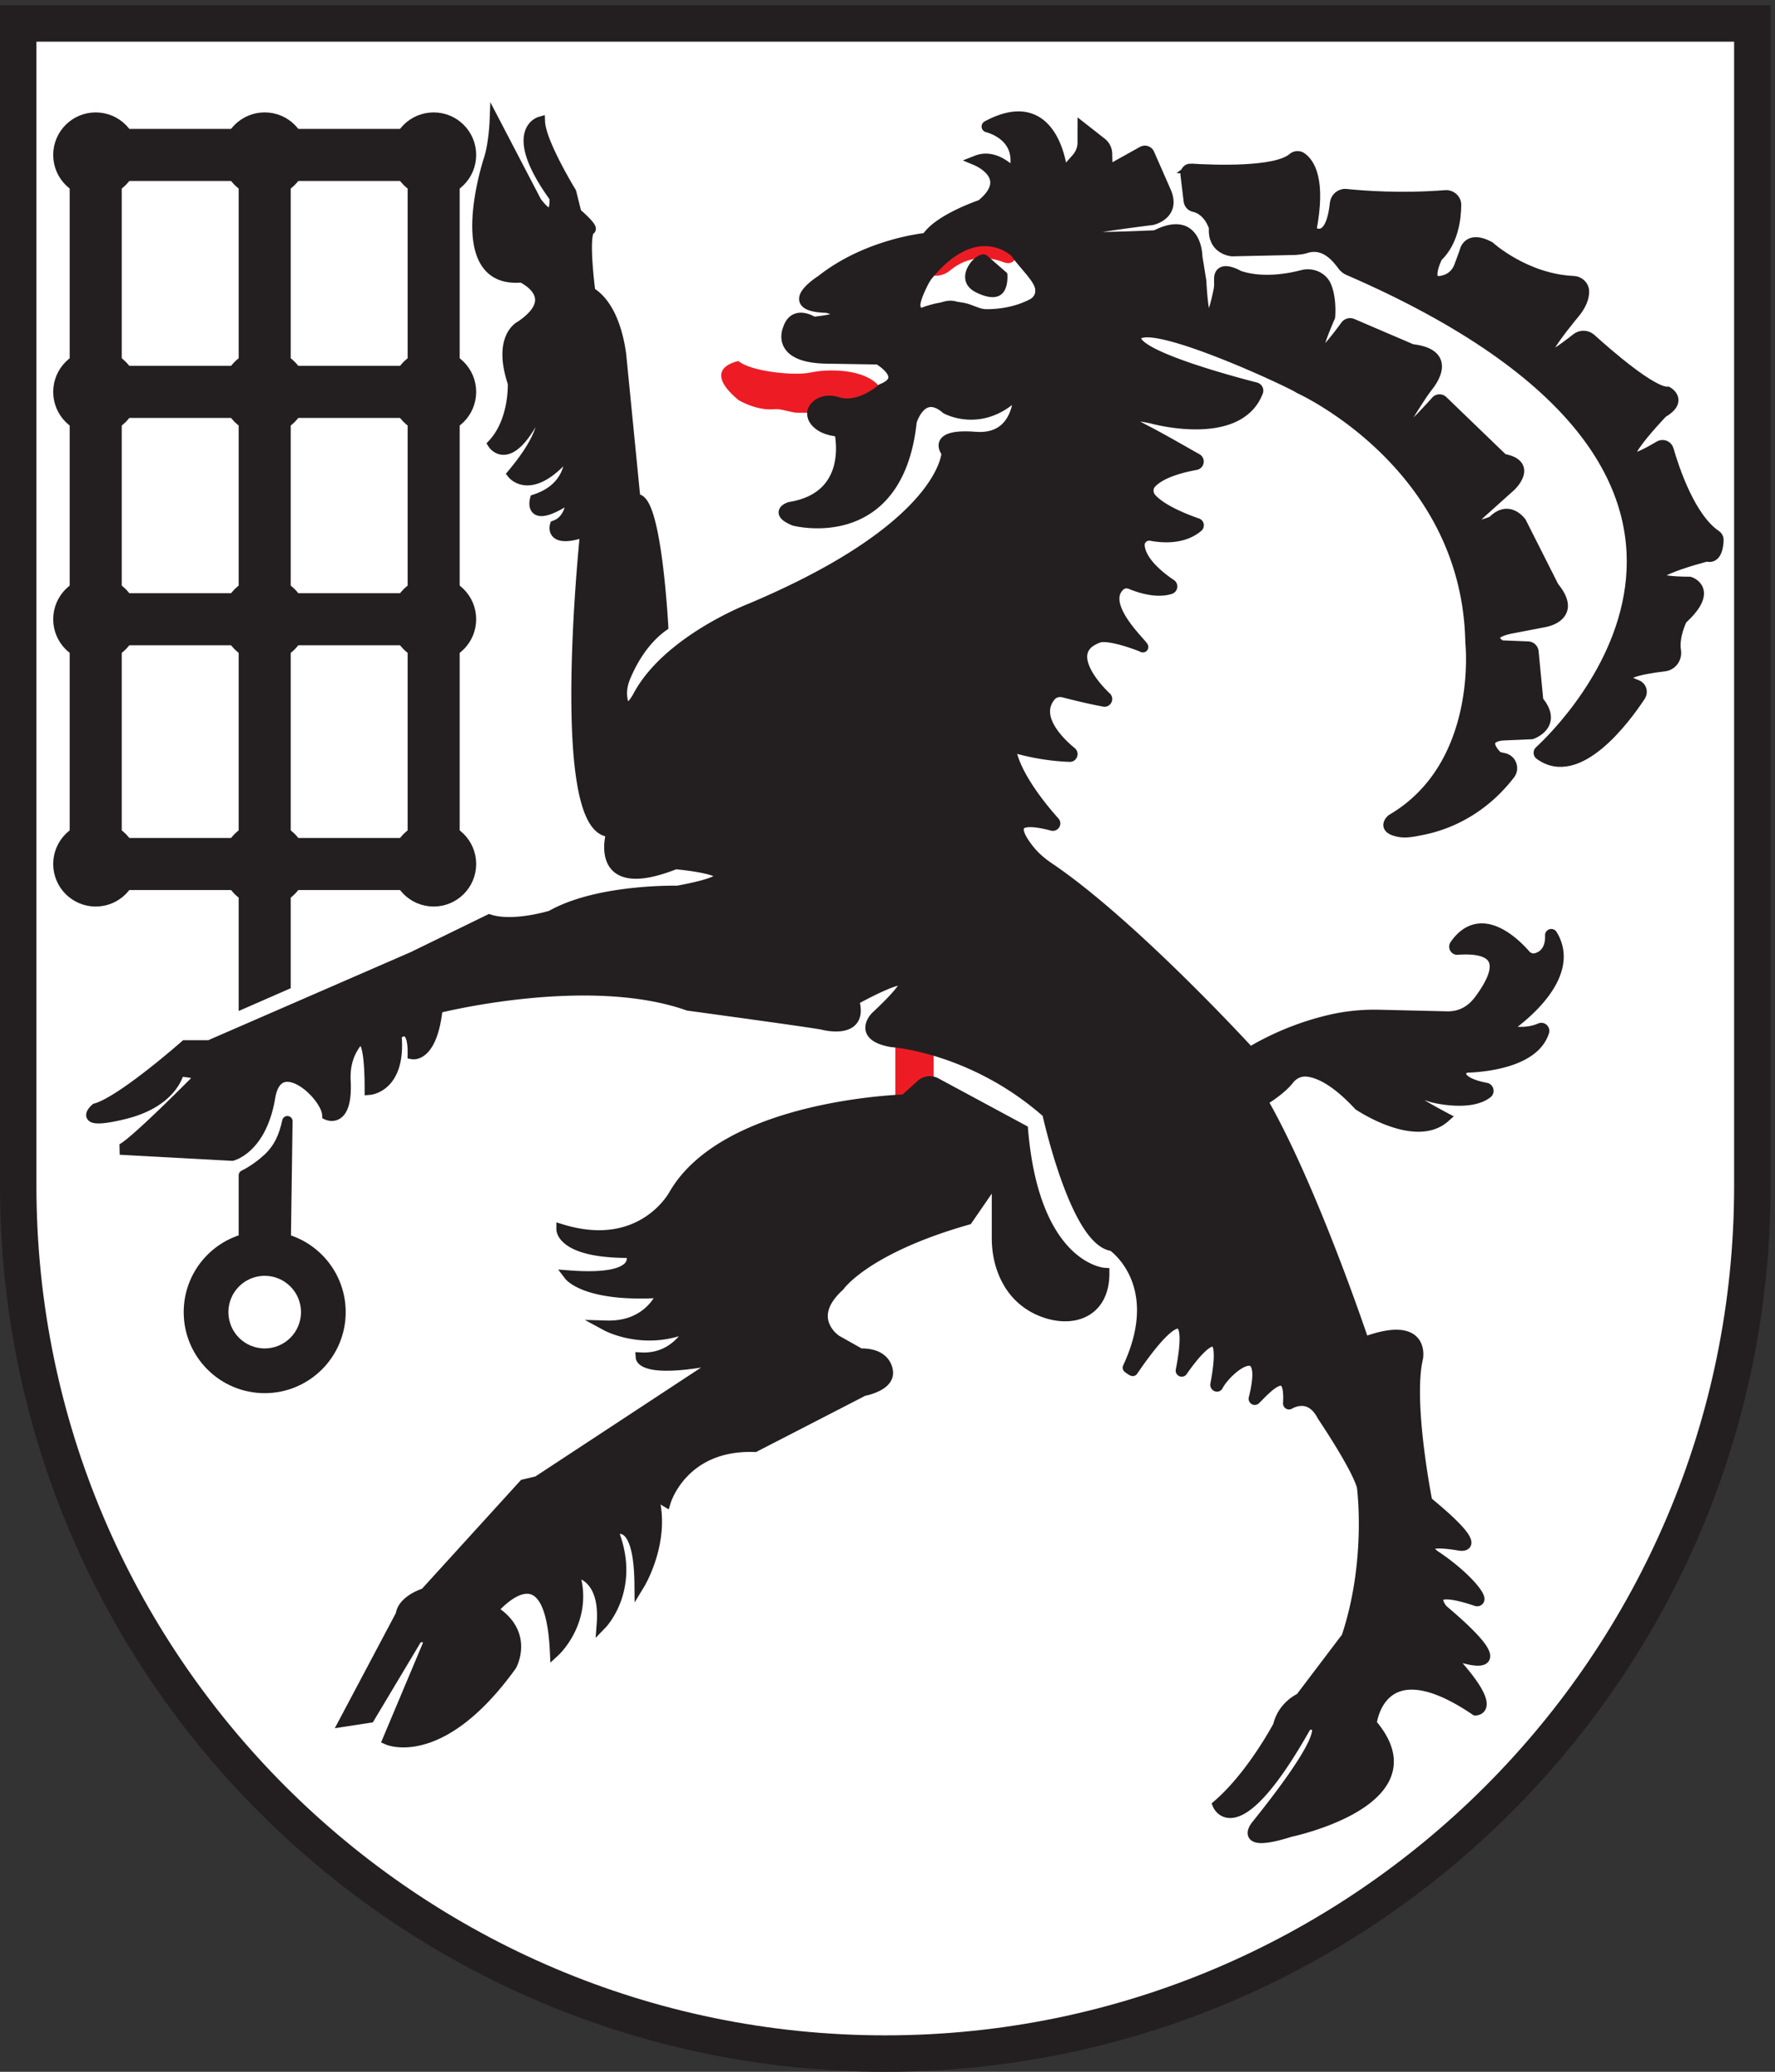 <svg xmlns="http://www.w3.org/2000/svg" height="264.573" width="226.773" xml:space="preserve"><rect width="100%" height="100%" fill="#333333" stroke="none"/><path style="fill:#fff;fill-opacity:1;fill-rule:evenodd;stroke:none" d="M850.391 17.5C391.137 17.5 17.5 391.129 17.5 850.391V1966.75h1665.79V850.391c0-459.262-373.63-832.891-832.899-832.891" transform="matrix(.133 0 0 -.133 0 264.573)"/><path style="fill:#231f20;fill-opacity:1;fill-rule:nonzero;stroke:none" d="M1700.79 1984.25H0V850.391C0 380.73 380.734 0 850.391 0c469.669 0 850.399 380.73 850.399 850.391V1984.25zm-35-35V850.391C1665.79 400.781 1300.01 35 850.391 35 400.781 35 35 400.781 35 850.391V1949.25h1630.79" transform="matrix(.133 0 0 -.133 0 264.573)"/><path style="fill:#231f20;fill-opacity:1;fill-rule:nonzero;stroke:none" d="M127.773 1840.51c0-19.79-16.039-35.83-35.828-35.83-19.797 0-35.836 16.04-35.836 35.83s16.04 35.83 35.836 35.83c19.789 0 35.828-16.04 35.828-35.83" transform="matrix(.133 0 0 -.133 0 264.573)"/><path style="fill:none;stroke:#231f20;stroke-width:10;stroke-linecap:butt;stroke-linejoin:miter;stroke-miterlimit:10;stroke-dasharray:none;stroke-opacity:1" d="M127.773 1840.51c0-19.79-16.039-35.83-35.828-35.83-19.797 0-35.836 16.04-35.836 35.83s16.04 35.83 35.836 35.83c19.789 0 35.828-16.04 35.828-35.83z" transform="matrix(.133 0 0 -.133 0 264.573)"/><path style="fill:#231f20;fill-opacity:1;fill-rule:nonzero;stroke:none" d="M290.098 1840.52c0-19.79-16.043-35.84-35.828-35.84-19.79 0-35.836 16.05-35.836 35.84 0 19.79 16.046 35.83 35.836 35.83 19.785 0 35.828-16.04 35.828-35.83" transform="matrix(.133 0 0 -.133 0 264.573)"/><path style="fill:none;stroke:#231f20;stroke-width:10;stroke-linecap:butt;stroke-linejoin:miter;stroke-miterlimit:10;stroke-dasharray:none;stroke-opacity:1" d="M290.098 1840.52c0-19.79-16.043-35.84-35.828-35.84-19.79 0-35.836 16.05-35.836 35.84 0 19.79 16.046 35.83 35.836 35.83 19.785 0 35.828-16.04 35.828-35.83z" transform="matrix(.133 0 0 -.133 0 264.573)"/><path style="fill:#231f20;fill-opacity:1;fill-rule:nonzero;stroke:none" d="M452.41 1840.51c0-19.79-16.043-35.83-35.832-35.83s-35.836 16.04-35.836 35.83 16.047 35.83 35.836 35.83c19.789 0 35.832-16.04 35.832-35.83" transform="matrix(.133 0 0 -.133 0 264.573)"/><path style="fill:none;stroke:#231f20;stroke-width:10;stroke-linecap:butt;stroke-linejoin:miter;stroke-miterlimit:10;stroke-dasharray:none;stroke-opacity:1" d="M452.41 1840.51c0-19.79-16.043-35.83-35.832-35.83s-35.836 16.04-35.836 35.83 16.047 35.83 35.836 35.83c19.789 0 35.832-16.04 35.832-35.83z" transform="matrix(.133 0 0 -.133 0 264.573)"/><path style="fill:#231f20;fill-opacity:1;fill-rule:nonzero;stroke:none" d="M127.773 1612.98c0-19.79-16.039-35.84-35.828-35.84-19.797 0-35.836 16.05-35.836 35.84 0 19.79 16.04 35.82 35.836 35.82 19.789 0 35.828-16.03 35.828-35.82" transform="matrix(.133 0 0 -.133 0 264.573)"/><path style="fill:none;stroke:#231f20;stroke-width:10;stroke-linecap:butt;stroke-linejoin:miter;stroke-miterlimit:10;stroke-dasharray:none;stroke-opacity:1" d="M127.773 1612.98c0-19.79-16.039-35.84-35.828-35.84-19.797 0-35.836 16.05-35.836 35.84 0 19.79 16.04 35.82 35.836 35.82 19.789 0 35.828-16.03 35.828-35.82z" transform="matrix(.133 0 0 -.133 0 264.573)"/><path style="fill:#231f20;fill-opacity:1;fill-rule:nonzero;stroke:none" d="M290.098 1612.98c0-19.79-16.043-35.83-35.828-35.83-19.79 0-35.836 16.04-35.836 35.83s16.046 35.84 35.836 35.84c19.785 0 35.828-16.05 35.828-35.84" transform="matrix(.133 0 0 -.133 0 264.573)"/><path style="fill:none;stroke:#231f20;stroke-width:10;stroke-linecap:butt;stroke-linejoin:miter;stroke-miterlimit:10;stroke-dasharray:none;stroke-opacity:1" d="M290.098 1612.98c0-19.79-16.043-35.83-35.828-35.83-19.79 0-35.836 16.04-35.836 35.83s16.046 35.84 35.836 35.84c19.785 0 35.828-16.05 35.828-35.84z" transform="matrix(.133 0 0 -.133 0 264.573)"/><path style="fill:#231f20;fill-opacity:1;fill-rule:nonzero;stroke:none" d="M452.41 1612.98c0-19.79-16.043-35.84-35.832-35.84s-35.836 16.05-35.836 35.84c0 19.79 16.047 35.82 35.836 35.82 19.789 0 35.832-16.03 35.832-35.82" transform="matrix(.133 0 0 -.133 0 264.573)"/><path style="fill:none;stroke:#231f20;stroke-width:10;stroke-linecap:butt;stroke-linejoin:miter;stroke-miterlimit:10;stroke-dasharray:none;stroke-opacity:1" d="M452.41 1612.98c0-19.79-16.043-35.84-35.832-35.84s-35.836 16.05-35.836 35.84c0 19.79 16.047 35.82 35.836 35.82 19.789 0 35.832-16.03 35.832-35.82z" transform="matrix(.133 0 0 -.133 0 264.573)"/><path style="fill:#231f20;fill-opacity:1;fill-rule:nonzero;stroke:none" d="M127.773 1394.69c0-19.79-16.039-35.83-35.828-35.83-19.797 0-35.836 16.04-35.836 35.83s16.04 35.83 35.836 35.83c19.789 0 35.828-16.04 35.828-35.83" transform="matrix(.133 0 0 -.133 0 264.573)"/><path style="fill:none;stroke:#231f20;stroke-width:10;stroke-linecap:butt;stroke-linejoin:miter;stroke-miterlimit:10;stroke-dasharray:none;stroke-opacity:1" d="M127.773 1394.69c0-19.79-16.039-35.83-35.828-35.83-19.797 0-35.836 16.04-35.836 35.83s16.04 35.83 35.836 35.83c19.789 0 35.828-16.04 35.828-35.83z" transform="matrix(.133 0 0 -.133 0 264.573)"/><path style="fill:#231f20;fill-opacity:1;fill-rule:nonzero;stroke:none" d="M290.098 1394.7c0-19.8-16.043-35.84-35.828-35.84-19.79 0-35.836 16.04-35.836 35.84 0 19.78 16.046 35.83 35.836 35.83 19.785 0 35.828-16.05 35.828-35.83" transform="matrix(.133 0 0 -.133 0 264.573)"/><path style="fill:none;stroke:#231f20;stroke-width:10;stroke-linecap:butt;stroke-linejoin:miter;stroke-miterlimit:10;stroke-dasharray:none;stroke-opacity:1" d="M290.098 1394.7c0-19.8-16.043-35.84-35.828-35.84-19.79 0-35.836 16.04-35.836 35.84 0 19.78 16.046 35.83 35.836 35.83 19.785 0 35.828-16.05 35.828-35.83z" transform="matrix(.133 0 0 -.133 0 264.573)"/><path style="fill:#231f20;fill-opacity:1;fill-rule:nonzero;stroke:none" d="M452.41 1394.69c0-19.79-16.043-35.83-35.832-35.83s-35.836 16.04-35.836 35.83 16.047 35.83 35.836 35.83c19.789 0 35.832-16.04 35.832-35.83" transform="matrix(.133 0 0 -.133 0 264.573)"/><path style="fill:none;stroke:#231f20;stroke-width:10;stroke-linecap:butt;stroke-linejoin:miter;stroke-miterlimit:10;stroke-dasharray:none;stroke-opacity:1" d="M452.41 1394.69c0-19.79-16.043-35.83-35.832-35.83s-35.836 16.04-35.836 35.83 16.047 35.83 35.836 35.83c19.789 0 35.832-16.04 35.832-35.83z" transform="matrix(.133 0 0 -.133 0 264.573)"/><path style="fill:#231f20;fill-opacity:1;fill-rule:nonzero;stroke:none" d="M127.773 1159.68c0-19.79-16.039-35.84-35.828-35.84-19.797 0-35.836 16.05-35.836 35.84 0 19.78 16.04 35.83 35.836 35.83 19.789 0 35.828-16.05 35.828-35.83" transform="matrix(.133 0 0 -.133 0 264.573)"/><path style="fill:none;stroke:#231f20;stroke-width:10;stroke-linecap:butt;stroke-linejoin:miter;stroke-miterlimit:10;stroke-dasharray:none;stroke-opacity:1" d="M127.773 1159.68c0-19.79-16.039-35.84-35.828-35.84-19.797 0-35.836 16.05-35.836 35.84 0 19.78 16.04 35.83 35.836 35.83 19.789 0 35.828-16.05 35.828-35.83z" transform="matrix(.133 0 0 -.133 0 264.573)"/><path style="fill:#231f20;fill-opacity:1;fill-rule:nonzero;stroke:none" d="M290.098 1159.68c0-19.79-16.043-35.84-35.828-35.84-19.79 0-35.836 16.05-35.836 35.84 0 19.79 16.046 35.84 35.836 35.84 19.785 0 35.828-16.05 35.828-35.84" transform="matrix(.133 0 0 -.133 0 264.573)"/><path style="fill:none;stroke:#231f20;stroke-width:10;stroke-linecap:butt;stroke-linejoin:miter;stroke-miterlimit:10;stroke-dasharray:none;stroke-opacity:1" d="M290.098 1159.68c0-19.79-16.043-35.84-35.828-35.84-19.79 0-35.836 16.05-35.836 35.84 0 19.79 16.046 35.84 35.836 35.84 19.785 0 35.828-16.05 35.828-35.84z" transform="matrix(.133 0 0 -.133 0 264.573)"/><path style="fill:#231f20;fill-opacity:1;fill-rule:nonzero;stroke:none" d="M452.41 1159.68c0-19.79-16.043-35.84-35.832-35.84s-35.836 16.05-35.836 35.84c0 19.78 16.047 35.83 35.836 35.83 19.789 0 35.832-16.05 35.832-35.83" transform="matrix(.133 0 0 -.133 0 264.573)"/><path style="fill:none;stroke:#231f20;stroke-width:10;stroke-linecap:butt;stroke-linejoin:miter;stroke-miterlimit:10;stroke-dasharray:none;stroke-opacity:1" d="M452.41 1159.68c0-19.79-16.043-35.84-35.832-35.84s-35.836 16.05-35.836 35.84c0 19.78 16.047 35.83 35.836 35.83 19.789 0 35.832-16.05 35.832-35.83z" transform="matrix(.133 0 0 -.133 0 264.573)"/><path style="fill:#231f20;fill-opacity:1;fill-rule:nonzero;stroke:none" d="M111.945 1159.68h-40v680.83h40v-680.83" transform="matrix(.133 0 0 -.133 0 264.573)"/><path style="fill:none;stroke:#231f20;stroke-width:10;stroke-linecap:butt;stroke-linejoin:miter;stroke-miterlimit:10;stroke-dasharray:none;stroke-opacity:1" d="M111.945 1159.68h-40v680.83h40z" transform="matrix(.133 0 0 -.133 0 264.573)"/><path style="fill:#231f20;fill-opacity:1;fill-rule:nonzero;stroke:none" d="M274.266 1159.68H234.27v680.84h39.996v-680.84" transform="matrix(.133 0 0 -.133 0 264.573)"/><path style="fill:none;stroke:#231f20;stroke-width:10;stroke-linecap:butt;stroke-linejoin:miter;stroke-miterlimit:10;stroke-dasharray:none;stroke-opacity:1" d="M274.266 1159.68H234.27v680.84h39.996z" transform="matrix(.133 0 0 -.133 0 264.573)"/><path style="fill:#231f20;fill-opacity:1;fill-rule:nonzero;stroke:none" d="M436.578 1159.68h-40v680.83h40v-680.83" transform="matrix(.133 0 0 -.133 0 264.573)"/><path style="fill:none;stroke:#231f20;stroke-width:10;stroke-linecap:butt;stroke-linejoin:miter;stroke-miterlimit:10;stroke-dasharray:none;stroke-opacity:1" d="M436.578 1159.68h-40v680.83h40z" transform="matrix(.133 0 0 -.133 0 264.573)"/><path style="fill:#231f20;fill-opacity:1;fill-rule:nonzero;stroke:none" d="M91.945 1820.51v40h324.633v-40H91.945" transform="matrix(.133 0 0 -.133 0 264.573)"/><path style="fill:none;stroke:#231f20;stroke-width:10;stroke-linecap:butt;stroke-linejoin:miter;stroke-miterlimit:10;stroke-dasharray:none;stroke-opacity:1" d="M91.945 1820.51v40h324.633v-40z" transform="matrix(.133 0 0 -.133 0 264.573)"/><path style="fill:#231f20;fill-opacity:1;fill-rule:nonzero;stroke:none" d="M91.945 1592.98v40h324.633v-40H91.945" transform="matrix(.133 0 0 -.133 0 264.573)"/><path style="fill:none;stroke:#231f20;stroke-width:10;stroke-linecap:butt;stroke-linejoin:miter;stroke-miterlimit:10;stroke-dasharray:none;stroke-opacity:1" d="M91.945 1592.98v40h324.633v-40z" transform="matrix(.133 0 0 -.133 0 264.573)"/><path style="fill:#231f20;fill-opacity:1;fill-rule:nonzero;stroke:none" d="M91.945 1374.69v40h324.633v-40H91.945" transform="matrix(.133 0 0 -.133 0 264.573)"/><path style="fill:none;stroke:#231f20;stroke-width:10;stroke-linecap:butt;stroke-linejoin:miter;stroke-miterlimit:10;stroke-dasharray:none;stroke-opacity:1" d="M91.945 1374.69v40h324.633v-40z" transform="matrix(.133 0 0 -.133 0 264.573)"/><path style="fill:#231f20;fill-opacity:1;fill-rule:nonzero;stroke:none" d="M91.945 1139.68v40h324.633v-40H91.945" transform="matrix(.133 0 0 -.133 0 264.573)"/><path style="fill:none;stroke:#231f20;stroke-width:10;stroke-linecap:butt;stroke-linejoin:miter;stroke-miterlimit:10;stroke-dasharray:none;stroke-opacity:1" d="M91.945 1139.68v40h324.633v-40z" transform="matrix(.133 0 0 -.133 0 264.573)"/><path style="fill:#231f20;fill-opacity:1;fill-rule:nonzero;stroke:none" d="M254.27 689.551c-22.016 0-39.864 17.847-39.864 39.859 0 22.02 17.848 39.86 39.864 39.86 22.011 0 39.859-17.84 39.859-39.86 0-22.012-17.848-39.859-39.859-39.859zm0 112.679c-40.215 0-72.813-32.601-72.813-72.82 0-40.211 32.598-72.808 72.813-72.808 40.21 0 72.808 32.597 72.808 72.808 0 40.219-32.598 72.82-72.808 72.82" transform="matrix(.133 0 0 -.133 0 264.573)"/><path style="fill:none;stroke:#231f20;stroke-width:10;stroke-linecap:butt;stroke-linejoin:miter;stroke-miterlimit:10;stroke-dasharray:none;stroke-opacity:1" d="M254.27 689.551c-22.016 0-39.864 17.847-39.864 39.859 0 22.02 17.848 39.86 39.864 39.86 22.011 0 39.859-17.84 39.859-39.86 0-22.012-17.848-39.859-39.859-39.859zm0 112.679c-40.215 0-72.813-32.601-72.813-72.82 0-40.211 32.598-72.808 72.813-72.808 40.21 0 72.808 32.597 72.808 72.808 0 40.219-32.598 72.82-72.808 72.82z" transform="matrix(.133 0 0 -.133 0 264.573)"/><path style="fill:#231f20;fill-opacity:1;fill-rule:nonzero;stroke:none" d="m234.27 1026.2 39.996 17.48v116H234.27V1026.2" transform="matrix(.133 0 0 -.133 0 264.573)"/><path style="fill:none;stroke:#231f20;stroke-width:10;stroke-linecap:butt;stroke-linejoin:miter;stroke-miterlimit:10;stroke-dasharray:none;stroke-opacity:1" d="m234.27 1026.2 39.996 17.48v116H234.27z" transform="matrix(.133 0 0 -.133 0 264.573)"/><path style="fill:#231f20;fill-opacity:1;fill-rule:nonzero;stroke:none" d="M276.051 912.719c-3.094-14.367-8.121-26.028-18.574-35.75-11.801-10.957-23.207-16.199-23.207-16.199v-74.321h39.996l1.785 126.27" transform="matrix(.133 0 0 -.133 0 264.573)"/><path style="fill:none;stroke:#231f20;stroke-width:10;stroke-linecap:square;stroke-linejoin:round;stroke-miterlimit:10;stroke-dasharray:none;stroke-opacity:1" d="M276.051 912.719c-3.094-14.367-8.121-26.028-18.574-35.75-11.801-10.957-23.207-16.199-23.207-16.199v-74.321h39.996z" transform="matrix(.133 0 0 -.133 0 264.573)"/><path style="fill:#ed1c24;fill-opacity:1;fill-rule:nonzero;stroke:none" d="M896.832 935.719h-36.766v57.004h36.766v-57.004" transform="matrix(.133 0 0 -.133 0 264.573)"/><path style="fill:#231f20;fill-opacity:1;fill-rule:nonzero;stroke:none" d="M957.691 859.27v-58.86c0-15.148 3.528-30.25 11.262-43.262 7.149-12.058 18.836-22.937 36.017-28.519 28.22-9.16 55.87 2.09 55.72 38.34 0 0-66.874 3.75-78.124 137.5l-83.847 45.172a12.477 12.477 0 0 1-13.918-1.922l-15.781-14.297s-171.661-4.582-221.661-91.25c0 0-30.418-57.082-107.918-33.332 0 0 0-22.91 66.25-22.391 0 0 15.625-27.609-58.75-21.98 0 0 16.25-21.25 89.375-16.25 0 0-11.25-33.129-53.75-31.879 0 0 38.125-20.692 81.875-.031 0 0-13.125-32.469-48.75-30.59 0 0 1.25-17.028 81.25-.078L516.316 566.969l-13.125-3.129-95-104.371s-21.25-6.25-23.125-20.629l-54.375-102.5 24.375 3.75 45.625 76.25s13.125 5.629 10-6.871l-38.125-90.629s51.25-22.5 118.75 71.25c0 0 17.5 31.25-18.125 53.129 0 0 55 66.871 60-39.379 0 0 33.125 30.629 18.125 76.25 0 0 30.625-1.25 26.875-50 0 0 33.125 34.379 10.625 89.379 0 0 25 17.5 25.625-51.25 0 0 26.25 43.121 12.5 86.871l12.5-7.5s16.25 55 85.625 52.5l104.375 53.75s23.438 4.07 23.438 17.191c0 0 .625 19.059-26.563 18.52l-23.125 13.039s-31.25 20.629 3.125 51.879c0 0 24.375 35.621 123.125 63.75l28.25 41.051" transform="matrix(.133 0 0 -.133 0 264.573)"/><path style="fill:none;stroke:#231f20;stroke-width:10;stroke-linecap:butt;stroke-linejoin:miter;stroke-miterlimit:10;stroke-dasharray:none;stroke-opacity:1" d="M957.691 859.27v-58.86c0-15.148 3.528-30.25 11.262-43.262 7.149-12.058 18.836-22.937 36.017-28.519 28.22-9.16 55.87 2.09 55.72 38.34 0 0-66.874 3.75-78.124 137.5l-83.847 45.172a12.477 12.477 0 0 1-13.918-1.922l-15.781-14.297s-171.661-4.582-221.661-91.25c0 0-30.418-57.082-107.918-33.332 0 0 0-22.91 66.25-22.391 0 0 15.625-27.609-58.75-21.98 0 0 16.25-21.25 89.375-16.25 0 0-11.25-33.129-53.75-31.879 0 0 38.125-20.692 81.875-.031 0 0-13.125-32.469-48.75-30.59 0 0 1.25-17.028 81.25-.078L516.316 566.969l-13.125-3.129-95-104.371s-21.25-6.25-23.125-20.629l-54.375-102.5 24.375 3.75 45.625 76.25s13.125 5.629 10-6.871l-38.125-90.629s51.25-22.5 118.75 71.25c0 0 17.5 31.25-18.125 53.129 0 0 55 66.871 60-39.379 0 0 33.125 30.629 18.125 76.25 0 0 30.625-1.25 26.875-50 0 0 33.125 34.379 10.625 89.379 0 0 25 17.5 25.625-51.25 0 0 26.25 43.121 12.5 86.871l12.5-7.5s16.25 55 85.625 52.5l104.375 53.75s23.438 4.07 23.438 17.191c0 0 .625 19.059-26.563 18.52l-23.125 13.039s-31.25 20.629 3.125 51.879c0 0 24.375 35.621 123.125 63.75z" transform="matrix(.133 0 0 -.133 0 264.573)"/><path style="fill:#231f20;fill-opacity:1;fill-rule:nonzero;stroke:none" d="M1144.02 1827.18c19.39-1.25 81.39-3.98 97.78 10.27 2.34 2.01 5.7 2.41 8.27.69 7.57-5.11 19.09-21.08 9.37-70.55 0 0 18.51-15.96 23.01 26.45.57 5.37 5.28 9.39 10.65 8.82 16.81-1.75 53.22-4.5 95.4-1.15 5.45.43 10.2-3.77 10.16-9.24-.09-12.95-2.69-35.45-17.97-49.88 0 0-15.35-30.21 8.29-21.93 6 2.1 10.63 6.99 12.82 12.95l5.14 13.98s2.5 16.25 23.75 5c0 0 34.2-31.23 80.82-33.28 5.44-.24 9.94-4.41 10.02-9.85.09-5.52-2.17-13.29-10.84-23.12 0 0-60.3-72.39 3.73-21.94 4.08 3.21 9.9 3.08 13.76-.4 16.44-14.86 58.78-51.72 73.76-51.02 0 0 15-8.37-5-20 0 0-68.01-70.72-3.01-32.01 3.35 1.99 7.72.33 8.79-3.42 5.31-18.46 20.91-65.68 45.62-82.24 1.51-1.02 2.42-2.63 2.37-4.45-.18-5.99-1.65-18.66-11.27-15.77 0 0-93.85-24.14-16.25-24.57 0 0 23.75-7.48-7.5-35.83 0 0-8.16-16.1-5.93-30.07 1.17-7.31-3.64-14.14-10.99-15-22.07-2.61-53.22-8.32-26.32-18.15 4.2-1.54 5.79-6.66 3.33-10.4-14.76-22.34-59.94-83.44-96.79-56.34-1.06.79-1.19 2.37-.21 3.27 24.18 22.23 271.92 264.35-183.48 461.89-1.94.84-3.74 2.13-5.03 3.8-4.62 5.97-16.88 24.31-37.08 17.02-1.38-.49-7.28-1.2-8.75-1.25l-60.92-1.32s-19.08 1.32-17.2 22.57c0 0-4.76 16.92-19.62 20.13-2.57.55-4.42 2.84-4.73 5.45l-3.07 25.41c-.37 3.04 2.07 5.67 5.12 5.48" transform="matrix(.133 0 0 -.133 0 264.573)"/><path style="fill:none;stroke:#231f20;stroke-width:10;stroke-linecap:butt;stroke-linejoin:miter;stroke-miterlimit:10;stroke-dasharray:none;stroke-opacity:1" d="M1144.02 1827.18c19.39-1.25 81.39-3.98 97.78 10.27 2.34 2.01 5.7 2.41 8.27.69 7.57-5.11 19.09-21.08 9.37-70.55 0 0 18.51-15.96 23.01 26.45.57 5.37 5.28 9.39 10.65 8.82 16.81-1.75 53.22-4.5 95.4-1.15 5.45.43 10.2-3.77 10.16-9.24-.09-12.95-2.69-35.45-17.97-49.88 0 0-15.35-30.21 8.29-21.93 6 2.1 10.63 6.99 12.82 12.95l5.14 13.98s2.5 16.25 23.75 5c0 0 34.2-31.23 80.82-33.28 5.44-.24 9.94-4.41 10.02-9.85.09-5.52-2.17-13.29-10.84-23.12 0 0-60.3-72.39 3.73-21.94 4.08 3.21 9.9 3.08 13.76-.4 16.44-14.86 58.78-51.72 73.76-51.02 0 0 15-8.37-5-20 0 0-68.01-70.72-3.01-32.01 3.35 1.99 7.72.33 8.79-3.42 5.31-18.46 20.91-65.68 45.62-82.24 1.51-1.02 2.42-2.63 2.37-4.45-.18-5.99-1.65-18.66-11.27-15.77 0 0-93.85-24.14-16.25-24.57 0 0 23.75-7.48-7.5-35.83 0 0-8.16-16.1-5.93-30.07 1.17-7.31-3.64-14.14-10.99-15-22.07-2.61-53.22-8.32-26.32-18.15 4.2-1.54 5.79-6.66 3.33-10.4-14.76-22.34-59.94-83.44-96.79-56.34-1.06.79-1.19 2.37-.21 3.27 24.18 22.23 271.92 264.35-183.48 461.89-1.94.84-3.74 2.13-5.03 3.8-4.62 5.97-16.88 24.31-37.08 17.02-1.38-.49-7.28-1.2-8.75-1.25l-60.92-1.32s-19.08 1.32-17.2 22.57c0 0-4.76 16.92-19.62 20.13-2.57.55-4.42 2.84-4.73 5.45l-3.07 25.41c-.37 3.04 2.07 5.67 5.12 5.48z" transform="matrix(.133 0 0 -.133 0 264.573)"/><path style="fill:#ed1c24;fill-opacity:1;fill-rule:nonzero;stroke:none" d="M797.988 1633.59c-6.847-.02-13.703-.82-20.418-2.17-15.785-3.16-57.597 1.56-68.129 11.17 0 0-37.5-6.25 0-37.5 0 0 17.27-10.43 34.375-8.75 7.211.71 15.286-3.36 22.532-3.36h31.843l52.2 13.36s-1.879 27.31-52.403 27.25" transform="matrix(.133 0 0 -.133 0 264.573)"/><path style="fill:#231f20;fill-opacity:1;fill-rule:nonzero;stroke:none" d="M973.465 1607.97c1.961 1.76 5.019.1 4.695-2.51-1.64-13.04-8.953-38.26-41.219-35.78-43.332 3.33-27.5-15-27.5-15s-.832-70.84-189.168-150c0 0-77.707-29.99-106.664-82.5 0 0-12.125-24.25-15.711-4.63-1.289 7.03-.214 14.26 2.473 20.89 5.172 12.74 16.555 35.27 36.57 49.57 0 0-6.668 128.33-26.668 121.67l-13.332 135s-3.332 48.33-30 64.16c0 0-7.453 56.27 0 60 3.332 1.67-13.332 15.84-13.332 15.84l-5 20s-29.168 47.5-30 67.5c0 0-31.668-9.17 14.164-72.5 0 0 2.5-30.84-17.5-4.17l-40 76.67s-.832-21.67-5.832-36.67c0 0-39.168-119.17 31.668-112.5 0 0 40.832-18.33-.836-46.67 0 0-22.5-10-7.5-55 0 0 1.668-35.83-19.164-58.33 0 0 16.664-25.83 45 35 0 0 14.582-15-26.25-63.75 0 0 18.332-23.33 55 21.67 0 0 5-33.75-33.336-46.25 0 0-7.5-26.25 35 2.5 0 0 .418-21.67-15.832-27.5 0 0-5.418-17.92 29.168-5.84 0 0-31.043-292.5 25.207-288.12 0 0-20-63.33 61.25-31.04 0 0 96.875-8.34 1.875-25.84 0 0-76.25 1.88-121.25-23.75 0 0-36.25-11.25-59.375-3.75l-73.488-35.83-195.469-84.998h-23.336s-60.828-53.711-85.828-60.614c0 0-20-16.886 27.496-5.218 47.5 11.66 52.5 40.832 52.5 40.832s24.461-.832 18.067-7.082c-6.399-6.25-66.399-67.09-74.735-67.918l107.684-5.832s28.207 6.601 36.484 56.039c7.5 44.793 54.168 2.293 55-16.879 0 0 19.61-9.168 17.422 32.66-.523 9.961 1.059 20 5.657 28.852 7.277 14 17.753 23.598 17.753-37.34 0 0 30.106 2.5 25.469 52.5 0 0 16.305 15.828 15.836-18.332 0 0 18.695-3.34 23.695 44.16 0 0 144.168 36.67 240.836 2.5 0 0 119.582-16.25 129.164-18.33 0 0 40-10.834 30 23.33 0 0 94.997 53.34 20.836-15.83 0 0-18.089-18.334 15.539-24.166 0 0 77.793-5.004 149.462-68.332 0 0 26.9-123.332 62.62-127.5 0 0 52.69-35.75 14.71-116.871-.14-.301 4.56-3.411 4.75-3.129 11.13 16.25 64.31 93.59 46.19.41-.16-.844.91-1.402 1.4-.692 9.5 13.77 46.4 63.579 31.81-12.878-.26-1.383 1.69-2.524 2.33-1.274 8.44 16.492 50.3 50.973 34.54-12.117-.22-.871.79-1.551 1.44-.941 8.25 7.89 34.22 38.832 31.57-3.692-.04-.59.56-1.09 1.08-.789 4.52 2.563 20.86 9.832 31.72-11.359 0 0 32.98-48.649 38.14-67.981 0 0 9.65-70.867-14.83-144.328l-44.45-58.633s-16.76-7.09-21.27-26.418c0 0-25.13-47.679-57.99-76.031 0 0 18.05-43.18 85.05 76.031 0 0 43.82 18.68-48.32-96 0 0-18.04-21.922 32.86-5.808 0 0 141.75 29.636 77.96 103.75 0 0 7.73 75.379 99.87 12.879 0 0 23.84-.61-24.93 51.738-.97 1.051.01 2.762 1.36 2.281 17.63-6.332 68.1-21.512-8 42.629 0 0-22.09 26.723 32.52 8.293 1.07-.363 2.29.148 2.67 1.227 1.6 4.511-15.53 24.531-42.92 42.66 0 0-22.61 16.941 22.55 9.672 0 0 30.37-7.59-27.98 40.531-1.05.859-1.79 2.008-2.04 3.328-2.63 13.832-17.73 96.711-8.58 135.602 0 0 7.71 37.597-51.67 15.41 0 0-49.16 147.5-97.5 231.668 0 0 17.01 9.808 25.53 20.742 4.07 5.226 10.46 8.207 17.07 7.617 10.49-.918 26.92-7.809 49.9-32.527 0 0 54.17-36.672 82.5-11.672 0 0-78.33 41.25-11.66 19.379 0 0 35.72-9.278 52.58 3.953 1.89 1.469 1.14 4.558-1.22 4.988-6.92 1.27-18.64 4.219-22.88 10.031-2.86 3.911.07 9.438 4.92 9.61 15.91.578 64.36 4.75 73.64 34.347.68 2.172-1.49 4.262-3.58 3.342-6.13-2.685-17.87-5.861-34.3-1.48 0 0 73.11 46.69 45.7 91.36-.5.82-1.81.42-1.77-.54.26-6.31-.93-18.69-13.66-22.18-3.69-1.01-7.69.41-10.2 3.29-10.63 12.17-43.43 44.32-67.7 9.58-1.36-1.97-.01-4.66 2.38-4.5 16.88 1.16 57.76 1.41 21.3-48.05-7.42-10.05-17.19-16.25-30.63-16.25l-65.67 1.54c-15.45.36-30.85-1.06-45.93-4.47-20.47-4.65-48.77-13.735-78.4-31.45 0 0-112.74 123.21-193.09 177.4-6.91 4.66-13.295 10.06-18.549 16.54-11.477 14.16-23.672 35.85 21.709 23.81 2.08-.55 3.67 1.9 2.23 3.5-10.95 12.23-35.865 42.14-41.381 66.83-.566 2.53 1.7 4.79 4.188 4.07 8.789-2.56 28.113-7.38 51.803-8.26 2.32-.08 3.42 2.87 1.64 4.34-11.94 9.81-36.666 33.92-19.94 53.86 2.99 3.55 7.96 4.8 12.45 3.64 9.01-2.34 25.45-6.45 38.87-8.84 2.33-.41 3.75 2.47 2.03 4.09-13.15 12.35-40.71 45.27-7.58 57.15 0 0 6.87 4.37 38.93-7.52 1.1-.41 2.1-.81 2.94-1.23 9.36-4.68-43.11 38.24-21.24 58.63 2.77 2.59 6.97 3.11 10.47 1.65 8.04-3.35 24.52-8.89 37.95-4.73 2.02.63 2.48 3.29.72 4.46-8.81 5.85-29.29 21.13-30.23 37.31-.36 5.93 5.23 10.54 11.07 9.44 11.06-2.08 31.07-3.58 45.1 8.47 1.1.95.72 2.81-.67 3.28-8.76 3-33.89 12.36-44.16 24.04-3.59 4.09-3.88 10.29-.27 14.36 4.94 5.57 16.42 13 43.04 17.89 2.88.53 3.6 4.36 1.03 5.78-11.38 6.33-33.28 19.11-49.68 27.54 0 0-43.75 21.87 6.25 11.25 0 0 83.35-23.39 102.04 25.6.63 1.64-.4 3.52-2.11 3.95-19.84 5.07-125.07 32.84-114.31 49.82 11.88 18.75 149.69-45.62 156.25-50.62 0 0 161.25-72.5 164.38-243.75 0 0 13.12-118.12-75.63-170 0 0-10.39-8.57 6.85-11.92 7.08-1.37 14.19.28 21.28 1.64 30.59 5.82 61.69 22.8 85.35 53.59 4.24 5.53 1.31 13.68-5.49 15.27l-6.11 1.42s-19.38 17.5 3.75 20.63l28.75 1.25s25.62 8.75 6.25 31.87l-4.56 47.17a5.412 5.412 0 0 1-5.17 4.9l-25.9 1.06s-18.75 10.21 8.75 16.25l32.5 6.25s33.13 5 9.38 33.75l-31.25 61.87s-11.88 17.5-27.5 1.25c0 0-39.38-16.25-6.88 11.88l24.38 21.87s21.87 20.72-7.5 25.98l-57.97 55.86c-1.79 1.72-4.64 1.63-6.3-.22-13.07-14.5-62.01-67.56-14.58 4.74 2.27 3.48 4.75 6.84 7.27 10.14 6.56 8.55 19.74 30.73-15.92 34.75l-57.22 24.52c-2.35 1.01-5.06.28-6.55-1.79-9.91-13.64-44.13-58.93-14.98 8.52 0 0 1.6 16.85-3.58 29.31-3.66 8.81-13.68 13.06-22.92 10.64-12.61-3.31-38.44-8.2-61-.52 0 0-18.75 11.19-18.82-2.97-.02-3.55.24-7.13-.46-10.6-3.4-16.75-13.37-58.43-16.97 8.51l-3.75 23.13s0 41.25-40 20.62c0 0-192.73-9.29-3.13 15 0 0 22.5 5 13.13 26.88l-16.06 36.54a4.678 4.678 0 0 1-6.56 2.21l-33.63-18.75-.45 16.74c-.11 4.05-2.03 7.83-5.21 10.33l-18.09 14.18-.03-12.13c.42-6.23-1.68-12.37-5.84-17.05l-13.51-15.2s-6.17 82.07-72.46 46.34c-.421-.23-.41-.91.047-1.04 6.614-1.78 34.953-11.45 25.539-44.67 0 0-16.562 20-35.625 12.5 0 0 37.5-15.63 4.375-42.5 0 0-41.25-13.75-52.5-31.88 0 0-56.25-5-101.25-40.62 0 0-39.98-25 5.633-26.25 0 0 34.992-8.75-13.133-13.75 0 0-18.429 12.44-24.375-6.88 0 0-12.48-27.5 37.508-28.12l49.266-.79s30.57-17.65 3.394-28.52c0 0-21.711-19.49-42.961-12.59-6.945 2.25-14.82 1.49-20.152-3.49-3.023-2.82-4.808-6.68-2.769-11.77 0 0 4.074-11.55 25.132-12.9 0 0 15.621-62.49-47.55-72.68 0 0-15.618-4.76 4.078-12.91 0 0 99.843-26.49 112.754 95.09 0 0 9.504 32.61 33.281 12.23 0 0 31.992-17.94 64.543 11.21" transform="matrix(.133 0 0 -.133 0 264.573)"/><path style="fill:none;stroke:#231f20;stroke-width:10;stroke-linecap:butt;stroke-linejoin:miter;stroke-miterlimit:10;stroke-dasharray:none;stroke-opacity:1" d="M973.465 1607.97c1.961 1.76 5.019.1 4.695-2.51-1.64-13.04-8.953-38.26-41.219-35.78-43.332 3.33-27.5-15-27.5-15s-.832-70.84-189.168-150c0 0-77.707-29.99-106.664-82.5 0 0-12.125-24.25-15.711-4.63-1.289 7.03-.214 14.26 2.473 20.89 5.172 12.74 16.555 35.27 36.57 49.57 0 0-6.668 128.33-26.668 121.67l-13.332 135s-3.332 48.33-30 64.16c0 0-7.453 56.27 0 60 3.332 1.67-13.332 15.84-13.332 15.84l-5 20s-29.168 47.5-30 67.5c0 0-31.668-9.17 14.164-72.5 0 0 2.5-30.84-17.5-4.17l-40 76.67s-.832-21.67-5.832-36.67c0 0-39.168-119.17 31.668-112.5 0 0 40.832-18.33-.836-46.67 0 0-22.5-10-7.5-55 0 0 1.668-35.83-19.164-58.33 0 0 16.664-25.83 45 35 0 0 14.582-15-26.25-63.75 0 0 18.332-23.33 55 21.67 0 0 5-33.75-33.336-46.25 0 0-7.5-26.25 35 2.5 0 0 .418-21.67-15.832-27.5 0 0-5.418-17.92 29.168-5.84 0 0-31.043-292.5 25.207-288.12 0 0-20-63.33 61.25-31.04 0 0 96.875-8.34 1.875-25.84 0 0-76.25 1.88-121.25-23.75 0 0-36.25-11.25-59.375-3.75l-73.488-35.83-195.469-84.998h-23.336s-60.828-53.711-85.828-60.614c0 0-20-16.886 27.496-5.218 47.5 11.66 52.5 40.832 52.5 40.832s24.461-.832 18.067-7.082c-6.399-6.25-66.399-67.09-74.735-67.918l107.684-5.832s28.207 6.601 36.484 56.039c7.5 44.793 54.168 2.293 55-16.879 0 0 19.61-9.168 17.422 32.66-.523 9.961 1.059 20 5.657 28.852 7.277 14 17.753 23.598 17.753-37.34 0 0 30.106 2.5 25.469 52.5 0 0 16.305 15.828 15.836-18.332 0 0 18.695-3.34 23.695 44.16 0 0 144.168 36.67 240.836 2.5 0 0 119.582-16.25 129.164-18.33 0 0 40-10.834 30 23.33 0 0 94.997 53.34 20.836-15.83 0 0-18.089-18.334 15.539-24.166 0 0 77.793-5.004 149.462-68.332 0 0 26.9-123.332 62.62-127.5 0 0 52.69-35.75 14.71-116.871-.14-.301 4.56-3.411 4.75-3.129 11.13 16.25 64.31 93.59 46.19.41-.16-.844.91-1.402 1.4-.692 9.5 13.77 46.4 63.579 31.81-12.878-.26-1.383 1.69-2.524 2.33-1.274 8.44 16.492 50.3 50.973 34.54-12.117-.22-.871.79-1.551 1.44-.941 8.25 7.89 34.22 38.832 31.57-3.692-.04-.59.56-1.09 1.08-.789 4.52 2.563 20.86 9.832 31.72-11.359 0 0 32.98-48.649 38.14-67.981 0 0 9.65-70.867-14.83-144.328l-44.45-58.633s-16.76-7.09-21.27-26.418c0 0-25.13-47.679-57.99-76.031 0 0 18.05-43.18 85.05 76.031 0 0 43.82 18.68-48.32-96 0 0-18.04-21.922 32.86-5.808 0 0 141.75 29.636 77.96 103.75 0 0 7.73 75.379 99.87 12.879 0 0 23.84-.61-24.93 51.738-.97 1.051.01 2.762 1.36 2.281 17.63-6.332 68.1-21.512-8 42.629 0 0-22.09 26.723 32.52 8.293 1.07-.363 2.29.148 2.67 1.227 1.6 4.511-15.53 24.531-42.92 42.66 0 0-22.61 16.941 22.55 9.672 0 0 30.37-7.59-27.98 40.531-1.05.859-1.79 2.008-2.04 3.328-2.63 13.832-17.73 96.711-8.58 135.602 0 0 7.71 37.597-51.67 15.41 0 0-49.16 147.5-97.5 231.668 0 0 17.01 9.808 25.53 20.742 4.07 5.226 10.46 8.207 17.07 7.617 10.49-.918 26.92-7.809 49.9-32.527 0 0 54.17-36.672 82.5-11.672 0 0-78.33 41.25-11.66 19.379 0 0 35.72-9.278 52.58 3.953 1.89 1.469 1.14 4.558-1.22 4.988-6.92 1.27-18.64 4.219-22.88 10.031-2.86 3.911.07 9.438 4.92 9.61 15.91.578 64.36 4.75 73.64 34.347.68 2.172-1.49 4.262-3.58 3.342-6.13-2.685-17.87-5.861-34.3-1.48 0 0 73.11 46.69 45.7 91.36-.5.82-1.81.42-1.77-.54.26-6.31-.93-18.69-13.66-22.18-3.69-1.01-7.69.41-10.2 3.29-10.63 12.17-43.43 44.32-67.7 9.58-1.36-1.97-.01-4.66 2.38-4.5 16.88 1.16 57.76 1.41 21.3-48.05-7.42-10.05-17.19-16.25-30.63-16.25l-65.67 1.54c-15.45.36-30.85-1.06-45.93-4.47-20.47-4.65-48.77-13.735-78.4-31.45 0 0-112.74 123.21-193.09 177.4-6.91 4.66-13.295 10.06-18.549 16.54-11.477 14.16-23.672 35.85 21.709 23.81 2.08-.55 3.67 1.9 2.23 3.5-10.95 12.23-35.865 42.14-41.381 66.83-.566 2.53 1.7 4.79 4.188 4.07 8.789-2.56 28.113-7.38 51.803-8.26 2.32-.08 3.42 2.87 1.64 4.34-11.94 9.81-36.666 33.92-19.94 53.86 2.99 3.55 7.96 4.8 12.45 3.64 9.01-2.34 25.45-6.45 38.87-8.84 2.33-.41 3.75 2.47 2.03 4.09-13.15 12.35-40.71 45.27-7.58 57.15 0 0 6.87 4.37 38.93-7.52 1.1-.41 2.1-.81 2.94-1.23 9.36-4.68-43.11 38.24-21.24 58.63 2.77 2.59 6.97 3.11 10.47 1.65 8.04-3.35 24.52-8.89 37.95-4.73 2.02.63 2.48 3.29.72 4.46-8.81 5.85-29.29 21.13-30.23 37.31-.36 5.93 5.23 10.54 11.07 9.44 11.06-2.08 31.07-3.58 45.1 8.47 1.1.95.72 2.81-.67 3.28-8.76 3-33.89 12.36-44.16 24.04-3.59 4.09-3.88 10.29-.27 14.36 4.94 5.57 16.42 13 43.04 17.89 2.88.53 3.6 4.36 1.03 5.78-11.38 6.33-33.28 19.11-49.68 27.54 0 0-43.75 21.87 6.25 11.25 0 0 83.35-23.39 102.04 25.6.63 1.64-.4 3.52-2.11 3.95-19.84 5.07-125.07 32.84-114.31 49.82 11.88 18.75 149.69-45.62 156.25-50.62 0 0 161.25-72.5 164.38-243.75 0 0 13.12-118.12-75.63-170 0 0-10.39-8.57 6.85-11.92 7.08-1.37 14.19.28 21.28 1.64 30.59 5.82 61.69 22.8 85.35 53.59 4.24 5.53 1.31 13.68-5.49 15.27l-6.11 1.42s-19.38 17.5 3.75 20.63l28.75 1.25s25.62 8.75 6.25 31.87l-4.56 47.17a5.412 5.412 0 0 1-5.17 4.9l-25.9 1.06s-18.75 10.21 8.75 16.25l32.5 6.25s33.13 5 9.38 33.75l-31.25 61.87s-11.88 17.5-27.5 1.25c0 0-39.38-16.25-6.88 11.88l24.38 21.87s21.87 20.72-7.5 25.98l-57.97 55.86c-1.79 1.72-4.64 1.63-6.3-.22-13.07-14.5-62.01-67.56-14.58 4.74 2.27 3.48 4.75 6.84 7.27 10.14 6.56 8.55 19.74 30.73-15.92 34.75l-57.22 24.52c-2.35 1.01-5.06.28-6.55-1.79-9.91-13.64-44.13-58.93-14.98 8.52 0 0 1.6 16.85-3.58 29.31-3.66 8.81-13.68 13.06-22.92 10.64-12.61-3.31-38.44-8.2-61-.52 0 0-18.75 11.19-18.82-2.97-.02-3.55.24-7.13-.46-10.6-3.4-16.75-13.37-58.43-16.97 8.51l-3.75 23.13s0 41.25-40 20.62c0 0-192.73-9.29-3.13 15 0 0 22.5 5 13.13 26.88l-16.06 36.54a4.678 4.678 0 0 1-6.56 2.21l-33.63-18.75-.45 16.74c-.11 4.05-2.03 7.83-5.21 10.33l-18.09 14.18-.03-12.13c.42-6.23-1.68-12.37-5.84-17.05l-13.51-15.2s-6.17 82.07-72.46 46.34c-.421-.23-.41-.91.047-1.04 6.614-1.78 34.953-11.45 25.539-44.67 0 0-16.562 20-35.625 12.5 0 0 37.5-15.63 4.375-42.5 0 0-41.25-13.75-52.5-31.88 0 0-56.25-5-101.25-40.62 0 0-39.98-25 5.633-26.25 0 0 34.992-8.75-13.133-13.75 0 0-18.429 12.44-24.375-6.88 0 0-12.48-27.5 37.508-28.12l49.266-.79s30.57-17.65 3.394-28.52c0 0-21.711-19.49-42.961-12.59-6.945 2.25-14.82 1.49-20.152-3.49-3.023-2.82-4.808-6.68-2.769-11.77 0 0 4.074-11.55 25.132-12.9 0 0 15.621-62.49-47.55-72.68 0 0-15.618-4.76 4.078-12.91 0 0 99.843-26.49 112.754 95.09 0 0 9.504 32.61 33.281 12.23 0 0 31.992-17.94 64.543 11.21z" transform="matrix(.133 0 0 -.133 0 264.573)"/><path style="fill:#fff;fill-opacity:1;fill-rule:nonzero;stroke:none" d="M898.191 1695.71s17.5 13.13 31.875-3.75c0 0 35-7.88 64.375 12 0 0 3.75 28.58-22.5 41.11 0 0-41.875 38.14-73.75-16.86s0-32.5 0-32.5" transform="matrix(.133 0 0 -.133 0 264.573)"/><path style="fill:#ed1c24;fill-opacity:1;fill-rule:nonzero;stroke:none" d="M892.984 1724.52h5.821c5.195 0 10.129 1.94 14.113 5.27 8.367 7 26.258 17.39 51.473 7.61 5.539-2.15 9.902-.05 11.718 5.61l-3.125 4.17-22.714 9.78-28.75-5.62-28.536-26.82" transform="matrix(.133 0 0 -.133 0 264.573)"/><path style="fill:#231f20;fill-opacity:1;fill-rule:nonzero;stroke:none" d="m948.191 1743.84 19.375-16.88s4.493-34.87-29.375-18.75c-26.25 12.5 1.141 43.35 10 35.63" transform="matrix(.133 0 0 -.133 0 264.573)"/><path style="fill:none;stroke:#231f20;stroke-width:10;stroke-linecap:butt;stroke-linejoin:miter;stroke-miterlimit:10;stroke-dasharray:none;stroke-opacity:1" d="M886.609 1689.05c11.043 4.04 22.704 6.71 34.375 5.22 1.512-.19 3.028-.44 4.539-.75 7.481-1.56 13.977-6.07 21.622-6.12 12.082-.08 28.664 1.81 44.64 10.14 5.203 2.72 8.355 8.29 7.742 14.14-1.082 10.34-16.316 23.55-24.519 35.48 0 0-34.844 33.87-80.664-18.42-23.242-26.54-15.481-42.54-7.735-39.69z" transform="matrix(.133 0 0 -.133 0 264.573)"/></svg>